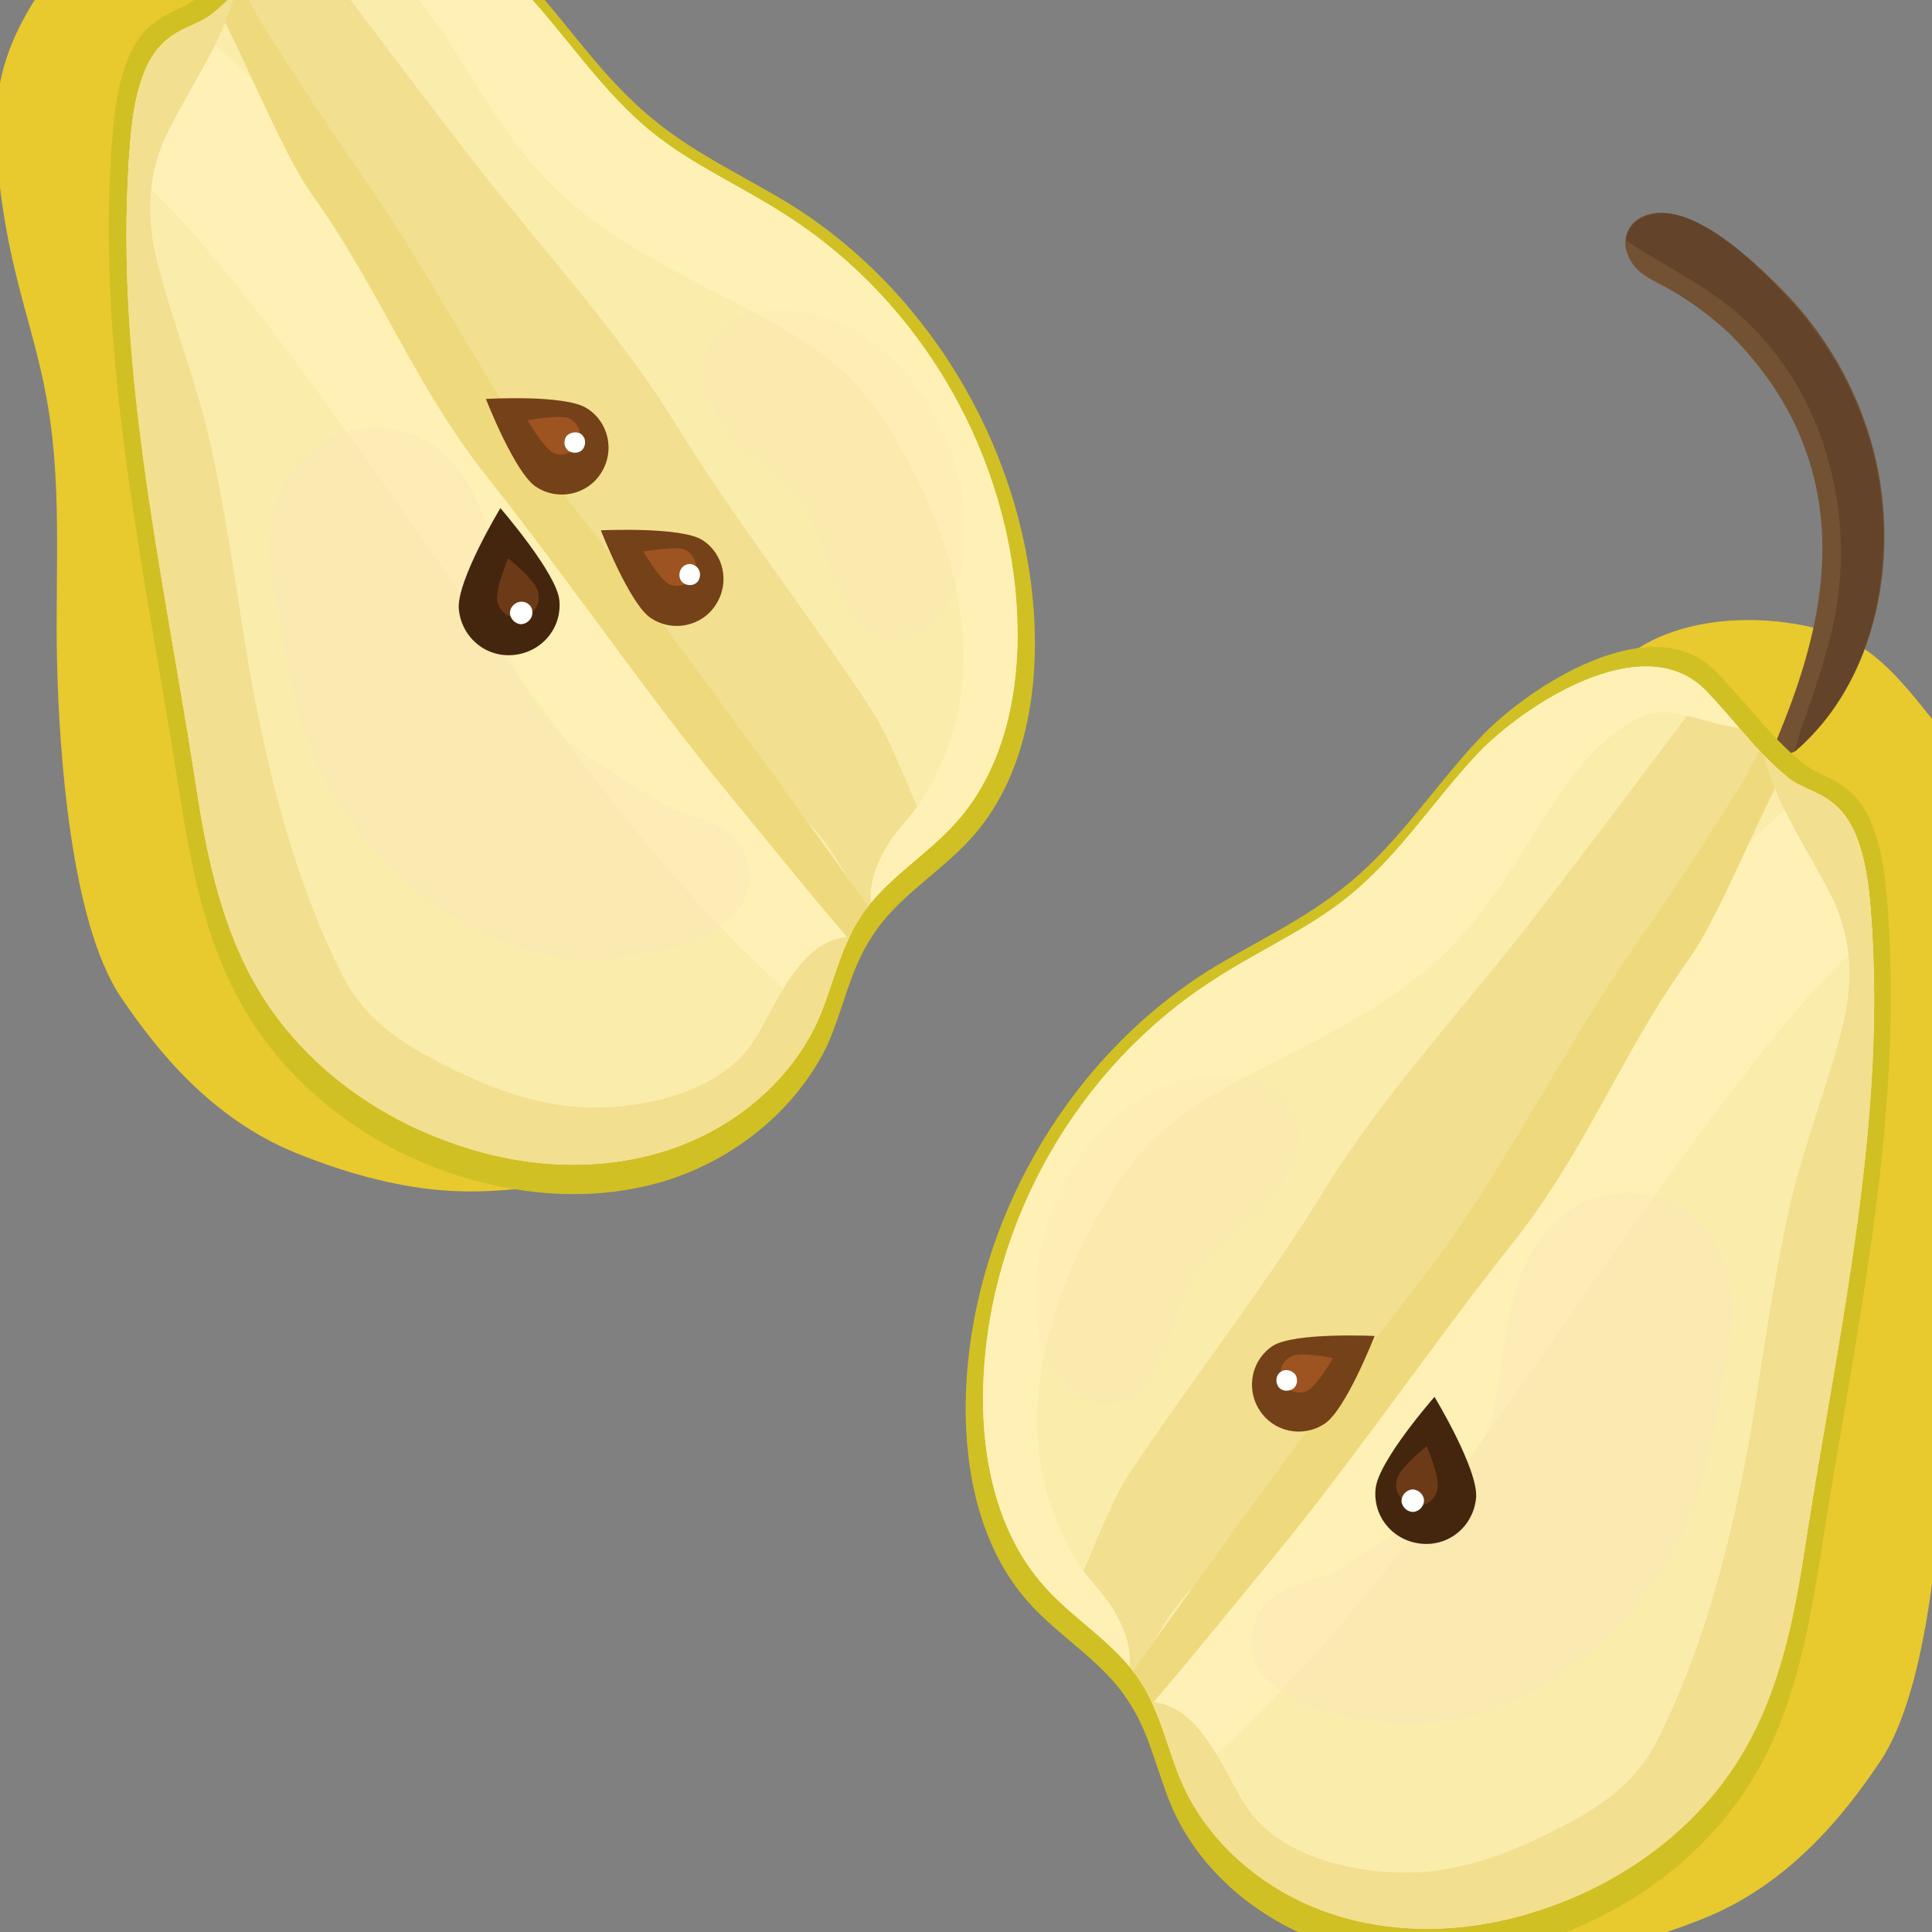 <?xml version="1.0" encoding="utf-8"?>
<!-- Generator: Adobe Illustrator 25.2.1, SVG Export Plug-In . SVG Version: 6.00 Build 0)  -->
<svg version="1.1" id="Layer_2" xmlns="http://www.w3.org/2000/svg" xmlns:xlink="http://www.w3.org/1999/xlink" x="0px" y="0px"
	 viewBox="0 0 200 200" style="enable-background:new 0 0 200 200;" xml:space="preserve">
<rect x="0" y="0" width="200" height="200" fill="#808080" stroke="none"/>
<style type="text/css">
	.st0{fill:#E8C92E;}
	.st1{fill:#735233;}
	.st2{fill:#D1C024;}
	.st3{fill:#FAECAB;}
	.st4{fill:#63442A;}
	.st5{clip-path:url(#SVGID_4_);}
	.st6{fill:#FFF1B6;}
	.st7{fill:#F2DF8F;}
	.st8{fill:#EFD97D;}
	.st9{opacity:0.39;}
	.st10{fill:#FBE5B6;}
	.st11{opacity:0.26;}
	.st12{fill:#44260E;}
	.st13{fill:#6D3A17;}
	.st14{fill:#FFFFFF;}
	.st15{fill:#754118;}
	.st16{fill:#9E5421;}
	.st17{clip-path:url(#SVGID_8_);}
</style>
<path class="st0" d="M153.5,202.3c2.9,0.1,10.1,1.5,23.1-3.8c8.5-3.5,14.1-10.3,18-16.1c5.2-7.7,6.4-25.6,6.6-34.9
	c0.2-9.3-0.6-18.6,1.2-27.7c0.8-4.3,2.2-8.5,3.2-12.8c0.9-3.7,1.4-7.6,1.7-11.4c0.2-2.9,0.2-5.9-0.5-8.7c-1.2-5.1-4.4-9.5-7.7-13.6
	c-2.1-2.6-4.3-5.2-7.2-6.8c-5-2.7-16.8-4-23.7,1.6c-4.4,3.5-0.7,7.3-3.4,12.2c-9.1,16.2-11.7,35.1-17.9,52.7
	c-3.1,8.8-7.1,17.4-9.5,26.4c-2.4,9.1-3.1,18.9,0.5,27.6c1.2,2.9-2.5,9.5,0.2,11.2C141.1,200.1,150.1,202.2,153.5,202.3z"/>
<g>
	<path class="st1" d="M185.9,77.7c9.2-7.9,11.1-22.3,7.4-33.3c-1.8-5.5-4.9-10.5-9-14.6c-3-3-10.1-9.8-14.6-7.2
		c-1.1,0.6-1.6,1.9-1.4,3.1c0.6,2.6,2.7,3.2,4.8,4.4c2.2,1.3,4.2,2.8,6,4.5c3.3,3.3,6.1,7.3,7.7,11.7c3.8,10.2,1.2,20.5-2.8,30.1
		C183.6,77.7,185.1,78.4,185.9,77.7L185.9,77.7z"/>
</g>
<g>
	<defs>
		<path id="SVGID_1_" d="M153.5,202.3c2.9,0.1,10.1,1.5,23.1-3.8c8.5-3.5,14.1-10.3,18-16.1c5.2-7.7,6.4-25.6,6.6-34.9
			c0.2-9.3-0.6-18.6,1.2-27.7c0.8-4.3,2.2-8.5,3.2-12.8c0.9-3.7,1.4-7.6,1.7-11.4c0.2-2.9,0.2-5.9-0.5-8.7
			c-1.2-5.1-4.4-9.5-7.7-13.6c-2.1-2.6-4.3-5.2-7.2-6.8c-5-2.7-16.8-4-23.7,1.6c-4.4,3.5-0.7,7.3-3.4,12.2
			c-9.1,16.2-11.7,35.1-17.9,52.7c-3.1,8.8-7.1,17.4-9.5,26.4c-2.4,9.1-3.1,18.9,0.5,27.6c1.2,2.9-2.5,9.5,0.2,11.2
			C141.1,200.1,150.1,202.2,153.5,202.3z"/>
	</defs>
	<clipPath id="SVGID_2_">
		<use xlink:href="#SVGID_1_"  style="overflow:visible;"/>
	</clipPath>
</g>
<path class="st2" d="M153.1,76.5c-4.7,5-8.4,10.9-13.8,15.2c-4.4,3.6-9.6,5.9-14.4,8.9c-14.6,9.3-24.2,26.1-24.9,43.4
	c-0.3,7.8,1.3,16.1,6.5,21.9c3.2,3.6,7.7,6.1,10.3,10.2c2.3,3.4,3,7.6,4.7,11.4c3.1,6.7,9.4,11.7,16.5,13.9
	c7.1,2.2,14.8,1.7,21.9-0.6c9.2-3,17.5-9.3,22.2-17.8c3.8-6.8,5.2-14.6,6.4-22.2c3.5-22.6,8.8-45.4,6.8-68.2
	c-1.1-12.4-5.8-11.2-8.8-13.7c-3.4-2.8-5.8-6.3-8.9-9.4C171,62.7,158,71.2,153.1,76.5z"/>
<path class="st3" d="M152.9,78.1c-4.5,4.8-8.1,10.5-13.3,14.7c-4.2,3.4-9.3,5.6-13.9,8.6c-14.1,9-23.3,25.1-23.9,41.7
	c-0.3,7.5,1.3,15.5,6.3,21.1c3.1,3.5,7.4,5.9,9.9,9.8c2.2,3.3,2.9,7.3,4.5,10.9c3,6.5,9.1,11.3,15.9,13.4c6.8,2.1,14.3,1.7,21.1-0.6
	c8.9-2.9,16.9-8.9,21.4-17.1c3.6-6.5,5-14,6.1-21.4c3.4-21.7,8.5-43.7,6.6-65.6c-1-12-5.6-10.8-8.5-13.1c-3.3-2.7-5.6-6-8.6-9.1
	C170,64.9,157.6,73.1,152.9,78.1z"/>
<path class="st4" d="M169.7,22.7c-0.8,0.5-1.3,1.3-1.4,2.2c4.1,2.7,8.7,4.8,12.3,8.2c4.3,4,7.2,9.1,8.7,14.7
	c1.6,5.8,1.7,11.7,0.3,17.6c-0.7,3-1.7,5.9-2.7,8.8c-0.5,1.2-0.8,2.4-1.1,3.6c0,0,0,0,0,0c9.2-7.9,11.1-22.3,7.4-33.3
	c-1.8-5.5-4.9-10.5-9-14.6C181.3,26.8,174.3,20,169.7,22.7z"/>
<g>
	<defs>
		<path id="SVGID_3_" d="M152.9,78.1c-4.5,4.8-8.1,10.5-13.3,14.7c-4.2,3.4-9.3,5.6-13.9,8.6c-14.1,9-23.3,25.1-23.9,41.7
			c-0.3,7.5,1.3,15.5,6.3,21.1c3.1,3.5,7.4,5.9,9.9,9.8c2.2,3.3,2.9,7.3,4.5,10.9c3,6.5,9.1,11.3,15.9,13.4
			c6.8,2.1,14.3,1.7,21.1-0.6c8.9-2.9,16.9-8.9,21.4-17.1c3.6-6.5,5-14,6.1-21.4c3.4-21.7,8.5-43.7,6.6-65.6
			c-1-12-5.6-10.8-8.5-13.1c-3.3-2.7-5.6-6-8.6-9.1C170,64.9,157.6,73.1,152.9,78.1z"/>
	</defs>
	<clipPath id="SVGID_4_">
		<use xlink:href="#SVGID_3_"  style="overflow:visible;"/>
	</clipPath>
	<g class="st5">
		<path class="st6" d="M113.2,191.4c20.7-13.4,35.2-35,49.1-54.9c6.9-9.9,13.8-19.8,21.4-29.2c3.5-4.3,7.2-8.5,11.5-11.9
			c4.2-3.4,10.7-5.8,12-11.7c0.5-2.3-0.1-4.9-2.3-6.1c-6.3-3.6-12.8,0.6-17.8,4.4c-4.6,3.5-8.5,7.6-12.2,12.1
			c-8.1,9.9-15.4,20.4-22.6,31.1c-7,10.5-13.9,21.1-21,31.6c-7.2,10.6-14.5,20.9-20.1,32.5C110.6,190.5,111.8,192.3,113.2,191.4
			L113.2,191.4z"/>
	</g>
	<g class="st5">
		<path class="st7" d="M97.8,178.1c5-0.2,10.3,4.8,14.3,2c4.5-3.2,7.1-11.3,10.9-15.3c8.1-8.4,14-20.5,22.1-28.8
			c16.6-17.1,26.1-38.2,37.8-57.6c3.2-5.2,7.9-9.9,9.5-16c0.9-3.6,0.8-7,0.2-10.7c-0.4-2.7-1-6.7-2.5-8.9c-1-1.5-2.7-2.5-4.5-2
			c-5.7,1.5-7.1,8.7-8,13.7c-0.8,4.9,4.1,10.1,1.2,14c-6.6,8.9-13.3,17.8-20,26.5c-6.7,8.7-16,18.8-21.7,28.2
			c-5.8,9.5-13.9,19.9-20.1,29.2c-3.2,4.9-5.3,13.1-8.9,17.7c-3.5,4.3-9.7,1.3-11.1,6.8C96.8,177.4,97.2,178.1,97.8,178.1
			L97.8,178.1z"/>
	</g>
	<g class="st5">
		<path class="st8" d="M107.4,189.2c9-8.8,16.6-18.5,24.6-28.2c8-9.7,16.7-22.4,24.5-32.2c7.8-9.8,11.1-19.4,18.4-29.6
			c3.5-5,7.7-16.3,11-21.5c3.1-4.9,10.8-1.7,9.7-7.8c-0.4-2.3-3.1-2.9-5-2.1c-5.4,2.3-8,9.7-10.9,14.3c-3.4,5.4-6.9,10.7-10.5,15.9
			c-7,10-14,24-21.5,33.7c-14.9,19.2-33.7,45.8-41.4,56.9C105.8,189.1,106.9,189.7,107.4,189.2L107.4,189.2z"/>
	</g>
	<g class="st5">
		<path class="st6" d="M114.8,175.9c3.3-2.2,2.3-6.2,0.5-9.2c-1.1-1.9-2.8-3.3-3.9-5.2c-1.3-2.1-2.3-4.5-3-6.8
			c-2.8-9.8,0.4-20.2,5.2-28.8c2.3-4.2,5-7.8,9-10.6c3.8-2.7,8.1-4.7,12.3-6.9c4.4-2.3,8.7-4.7,12.6-7.9c4.1-3.3,7.2-7.7,10-12.1
			c2.9-4.6,5.5-9.5,10-12.8c1.8-1.3,3.3-2.1,5.6-1.8c2.8,0.4,5.5,1.7,8.3,1.6c1.6-0.1,2.4-1.3,2.2-2.8c-0.8-5.7-7-9.2-12.2-9.8
			c-6-0.6-11.6,1.3-16.2,5.2c-4.6,3.9-7.5,9.2-10.8,14.2c-2.6,4.1-5.7,7.3-9.8,9.9c-9.1,5.6-19.7,9-26.8,17.3
			c-7.9,9.3-13.3,22.5-12.8,34.9c0.3,6.4,1.9,13,5.5,18.3c1.7,2.6,3.9,4.7,6.3,6.6c2.1,1.7,5.8,3.3,6.8,6
			C113.7,175.9,114.3,176.3,114.8,175.9L114.8,175.9z"/>
	</g>
	<g class="st5">
		<path class="st7" d="M116.3,178.3c0.1,2.5,1.2,4.5,1.8,6.9c0.8,2.9,1.6,5.8,3.3,8.3c3.6,5.5,9.9,9.1,16.2,10.8
			c13.1,3.4,28.5-0.9,38.9-9.3c5.7-4.6,8.6-11.7,11.2-18.4c2.6-6.8,4.6-13.8,6-20.9c1.5-7.4,2.4-14.8,3.8-22.2
			c1.4-7.3,3.9-14.1,5.9-21.2c2.3-7.9,2.7-15.6-0.5-23.2c-2.7-6.5-8.3-13-15.2-15.1c-2.8-0.9-5.8,1.8-5,4.7c1.4,5,4.6,9.5,6.9,14.1
			c2.3,4.7,2.3,9.4,0.9,14.4c-1.6,6-3.9,11.8-5.3,18c-1.4,6.5-2.4,13-3.4,19.6c-1.9,12-4.8,24.6-10.3,35.5c-2.6,5-6.9,7.4-11.8,9.8
			c-5,2.4-10.2,4.1-15.9,3.7c-5.4-0.3-12-2.2-15-7.1c-2.4-3.9-4.9-10.9-10.4-10.5C117.5,176.2,116.2,177,116.3,178.3L116.3,178.3z"
			/>
	</g>
</g>
<g class="st9">
	<path class="st10" d="M131.7,174.4c2.5,2,5.1,2.9,8.2,3.4c0.6,0.1,1.2,0.2,1.8,0.3c-1.3-0.5-0.7-0.4,1.8,0.3
		c1.7,0.3,3.6,0.1,5.3-0.1c5.8-0.7,11.6-3.7,16-7.5c4.9-4.3,8.9-9.7,10.9-15.9c1.1-3.4,1.8-7,2.4-10.5c0.6-3.9,1.7-7.9,0.9-11.8
		c-1.1-5.8-6.3-10-12.3-9c-6.1,1-9.1,6.4-10.3,11.8c-0.7,3.3-1.1,6.8-1.7,10.1c-0.3,1.4-0.4,1.7-0.1,0.8c-0.2,0.7-0.5,1.4-0.7,2.1
		c-0.2,0.5-2.1,3.9-0.7,1.7c-0.7,1.1-1.4,2.2-2.2,3.2c-0.2,0.2-2.3,2.4-0.6,0.8c-1.8,1.8-3.9,3.3-6,4.7c2.6-1.9-3.8,2.4-1.8,1.2
		c-1,0.5-2,1.1-2.9,1.7c-0.9,0.5-1,0.7-0.3,0.4c-2.2,1.1-4.3,1.5-6.6,2.6C128.9,166.7,128.4,171.7,131.7,174.4L131.7,174.4z"/>
</g>
<g class="st11">
	<path class="st10" d="M117.5,144.3c3.6-2.9,3.9-9,6.5-12.8c1.2-1.7,2.8-3,4.5-4.4c0.8-0.6,1.6-1.3,2.3-2c0.7-0.7,1.3-1.5,1.9-2.3
		c0.7-2,0.9-2.5,0.8-1.5c2.2-3.4,0.4-8.4-3.6-9.5c-8.9-2.4-16.8,4.1-20.4,12c-2.9,6.4-4.4,18.3,3.8,21.5
		C114.9,145.8,116.4,145.2,117.5,144.3L117.5,144.3z"/>
</g>
<g>
	<path class="st12" d="M142.4,154.1c-0.3,2.9,1.8,5.4,4.7,5.7c2.9,0.3,5.4-1.8,5.7-4.7s-4.3-10.5-4.3-10.5S142.7,151.2,142.4,154.1z
		"/>
	<path class="st13" d="M144.6,153.2c-0.3,1.2,0.4,2.3,1.6,2.6c1.2,0.3,2.3-0.4,2.6-1.6c0.3-1.2-1.1-4.5-1.1-4.5
		S144.8,152,144.6,153.2z"/>
	<path class="st14" d="M145.1,155.2c-0.1,0.6,0.4,1.2,1,1.3c0.6,0.1,1.2-0.4,1.3-1c0.1-0.6-0.4-1.2-1-1.3
		C145.8,154.1,145.2,154.6,145.1,155.2z"/>
</g>
<g>
	<path class="st15" d="M131.8,139.3c-2.2,1.4-2.9,4.4-1.4,6.7c1.4,2.2,4.4,2.9,6.7,1.4c2.2-1.4,5.2-9.1,5.2-9.1
		S134.1,137.9,131.8,139.3z"/>
	<path class="st16" d="M133.7,140.4c-1,0.5-1.4,1.6-1,2.6c0.5,1,1.6,1.4,2.6,1c1-0.5,2.7-3.4,2.7-3.4S134.7,139.9,133.7,140.4z"/>
	<path class="st14" d="M132.6,142c-0.5,0.3-0.6,1-0.3,1.5c0.3,0.5,1,0.6,1.5,0.3c0.5-0.3,0.6-1,0.3-1.5
		C133.7,141.8,133,141.7,132.6,142z"/>
</g>
<path class="st0" d="M53.6,123.1c-2.9,0.1-10.1,1.5-23.1-3.8c-8.5-3.5-14.1-10.3-18-16.1c-5.2-7.7-6.4-25.6-6.6-34.9
	c-0.2-9.3,0.6-18.6-1.2-27.7c-0.8-4.3-2.2-8.5-3.2-12.8C0.6,24,0,20.2-0.3,16.4c-0.2-2.9-0.2-5.9,0.5-8.7C1.4,2.6,4.6-1.8,7.9-5.9
	c2.1-2.6,4.3-5.2,7.2-6.8c5-2.7,16.8-4,23.7,1.6c4.4,3.5,0.7,7.3,3.4,12.2C51.4,17.3,54,36.3,60.2,53.8c3.1,8.8,7.1,17.4,9.5,26.4
	c2.4,9.1,3.1,18.9-0.5,27.6c-1.2,2.9,2.5,9.5-0.2,11.2C66,120.9,57,123,53.6,123.1z"/>
<g>
	<defs>
		<path id="SVGID_5_" d="M53.6,123.1c-2.9,0.1-10.1,1.5-23.1-3.8c-8.5-3.5-14.1-10.3-18-16.1c-5.2-7.7-6.4-25.6-6.6-34.9
			c-0.2-9.3,0.6-18.6-1.2-27.7c-0.8-4.3-2.2-8.5-3.2-12.8C0.6,24,0,20.2-0.3,16.4c-0.2-2.9-0.2-5.9,0.5-8.7C1.4,2.6,4.6-1.8,7.9-5.9
			c2.1-2.6,4.3-5.2,7.2-6.8c5-2.7,16.8-4,23.7,1.6c4.4,3.5,0.7,7.3,3.4,12.2C51.4,17.3,54,36.3,60.2,53.8c3.1,8.8,7.1,17.4,9.5,26.4
			c2.4,9.1,3.1,18.9-0.5,27.6c-1.2,2.9,2.5,9.5-0.2,11.2C66,120.9,57,123,53.6,123.1z"/>
	</defs>
	<clipPath id="SVGID_6_">
		<use xlink:href="#SVGID_5_"  style="overflow:visible;"/>
	</clipPath>
</g>
<path class="st2" d="M54-2.7c4.7,5,8.4,10.9,13.8,15.2c4.4,3.6,9.6,5.9,14.4,8.9c14.6,9.3,24.2,26.1,24.9,43.4
	c0.3,7.8-1.3,16.1-6.5,21.9c-3.2,3.6-7.7,6.1-10.3,10.2c-2.3,3.4-3,7.6-4.7,11.4C82.3,115,76,120,69,122.2
	c-7.1,2.2-14.8,1.7-21.9-0.6c-9.2-3-17.5-9.3-22.2-17.8c-3.8-6.8-5.2-14.6-6.4-22.2C15,59,9.7,36.2,11.7,13.4
	c1.1-12.4,5.8-11.2,8.8-13.7c3.4-2.8,5.8-6.3,8.9-9.4C36.1-16.5,49.1-7.9,54-2.7z"/>
<path class="st3" d="M54.2-1c4.5,4.8,8.1,10.5,13.3,14.7c4.2,3.4,9.3,5.6,13.9,8.6c14.1,9,23.3,25.1,23.9,41.7
	c0.3,7.5-1.3,15.5-6.3,21.1c-3.1,3.5-7.4,5.9-9.9,9.8c-2.2,3.3-2.9,7.3-4.5,10.9c-3,6.5-9.1,11.3-15.9,13.4
	c-6.8,2.1-14.3,1.7-21.1-0.6c-8.9-2.9-16.9-8.9-21.4-17.1c-3.6-6.5-5-14-6.1-21.4c-3.4-21.7-8.5-43.7-6.6-65.6
	c1-12,5.6-10.8,8.5-13.1c3.3-2.7,5.6-6,8.6-9.1C37.1-14.3,49.5-6.1,54.2-1z"/>
<g>
	<defs>
		<path id="SVGID_7_" d="M54.2-1c4.5,4.8,8.1,10.5,13.3,14.7c4.2,3.4,9.3,5.6,13.9,8.6c14.1,9,23.3,25.1,23.9,41.7
			c0.3,7.5-1.3,15.5-6.3,21.1c-3.1,3.5-7.4,5.9-9.9,9.8c-2.2,3.3-2.9,7.3-4.5,10.9c-3,6.5-9.1,11.3-15.9,13.4
			c-6.8,2.1-14.3,1.7-21.1-0.6c-8.9-2.9-16.9-8.9-21.4-17.1c-3.6-6.5-5-14-6.1-21.4c-3.4-21.7-8.5-43.7-6.6-65.6
			c1-12,5.6-10.8,8.5-13.1c3.3-2.7,5.6-6,8.6-9.1C37.1-14.3,49.5-6.1,54.2-1z"/>
	</defs>
	<clipPath id="SVGID_8_">
		<use xlink:href="#SVGID_7_"  style="overflow:visible;"/>
	</clipPath>
	<g class="st17">
		<path class="st6" d="M93.9,112.2c-20.7-13.4-35.2-35-49.1-54.9C37.9,47.5,31,37.5,23.4,28.2c-3.5-4.3-7.2-8.5-11.5-11.9
			c-4.2-3.4-10.7-5.8-12-11.7C-0.6,2.3,0-0.3,2.2-1.5C8.5-5.1,15-0.9,20,2.9c4.6,3.5,8.5,7.6,12.2,12.1c8.1,9.9,15.4,20.4,22.6,31.1
			c7,10.5,13.9,21.1,21,31.6c7.2,10.6,14.5,20.9,20.1,32.5C96.5,111.4,95.3,113.1,93.9,112.2L93.9,112.2z"/>
	</g>
	<g class="st17">
		<path class="st7" d="M109.3,98.9c-5-0.2-10.3,4.8-14.3,2c-4.5-3.2-7.1-11.3-10.9-15.3c-8.1-8.4-14-20.5-22.1-28.8
			C45.4,39.6,35.9,18.6,24.2-0.8c-3.2-5.2-7.9-9.9-9.5-16c-0.9-3.6-0.8-7-0.2-10.7c0.4-2.7,1-6.7,2.5-8.9c1-1.5,2.7-2.5,4.5-2
			c5.7,1.5,7.1,8.7,8,13.7c0.8,4.9-4.1,10.1-1.2,14c6.6,8.9,13.3,17.8,20,26.5c6.7,8.7,16,18.8,21.7,28.2C75.9,53.6,84,64,90.1,73.3
			c3.2,4.9,5.3,13.1,8.9,17.7c3.5,4.3,9.7,1.3,11.1,6.8C110.3,98.3,109.9,98.9,109.3,98.9L109.3,98.9z"/>
	</g>
	<g class="st17">
		<path class="st8" d="M99.7,110c-9-8.8-16.6-18.5-24.6-28.2c-8-9.7-16.7-22.4-24.5-32.2C42.8,39.8,39.5,30.2,32.2,20
			c-3.5-5-7.7-16.3-11-21.5c-3.1-4.9-10.8-1.7-9.7-7.8c0.4-2.3,3.1-2.9,5-2.1c5.4,2.3,8,9.7,10.9,14.3c3.4,5.4,6.9,10.7,10.5,15.9
			c7,10,14,24,21.5,33.7c14.9,19.2,33.7,45.8,41.4,56.9C101.3,109.9,100.2,110.5,99.7,110L99.7,110z"/>
	</g>
	<g class="st17">
		<path class="st6" d="M92.3,96.8c-3.3-2.2-2.3-6.2-0.5-9.2c1.1-1.9,2.8-3.3,3.9-5.2c1.3-2.1,2.3-4.5,3-6.8
			c2.8-9.8-0.4-20.2-5.2-28.8c-2.3-4.2-5-7.8-9-10.6c-3.8-2.7-8.1-4.7-12.3-6.9c-4.4-2.3-8.7-4.7-12.6-7.9c-4.1-3.3-7.2-7.7-10-12.1
			c-2.9-4.6-5.5-9.5-10-12.8c-1.8-1.3-3.3-2.1-5.6-1.8c-2.8,0.4-5.5,1.7-8.3,1.6c-1.6-0.1-2.4-1.3-2.2-2.8c0.8-5.7,7-9.2,12.2-9.8
			c6-0.6,11.6,1.3,16.2,5.2c4.6,3.9,7.5,9.2,10.8,14.2c2.6,4.1,5.7,7.3,9.8,9.9c9.1,5.6,19.7,9,26.8,17.3
			c7.9,9.3,13.3,22.5,12.8,34.9c-0.3,6.4-1.9,13-5.5,18.3c-1.7,2.6-3.9,4.7-6.3,6.6c-2.1,1.7-5.8,3.3-6.8,6
			C93.4,96.7,92.9,97.1,92.3,96.8L92.3,96.8z"/>
	</g>
	<g class="st17">
		<path class="st7" d="M90.8,99.1c-0.1,2.5-1.2,4.5-1.8,6.9c-0.8,2.9-1.6,5.8-3.3,8.3c-3.6,5.5-9.9,9.1-16.2,10.8
			c-13.1,3.4-28.5-0.9-38.9-9.3c-5.7-4.6-8.6-11.7-11.2-18.4c-2.6-6.8-4.6-13.8-6-20.9c-1.5-7.4-2.4-14.8-3.8-22.2
			c-1.4-7.3-3.9-14.1-5.9-21.2C1.3,25.3,1,17.6,4.1,10C6.8,3.5,12.5-3,19.3-5.2c2.8-0.9,5.8,1.8,5,4.7c-1.4,5-4.6,9.5-6.9,14.1
			c-2.3,4.7-2.3,9.4-0.9,14.4c1.6,6,3.9,11.8,5.3,18c1.4,6.5,2.4,13,3.4,19.6c1.9,12,4.8,24.6,10.3,35.5c2.6,5,6.9,7.4,11.8,9.8
			c5,2.4,10.2,4.1,15.9,3.7c5.4-0.3,12-2.2,15-7.1c2.4-3.9,4.9-10.9,10.4-10.5C89.7,97,90.9,97.8,90.8,99.1L90.8,99.1z"/>
	</g>
</g>
<g class="st9">
	<path class="st10" d="M75.5,95.2c-2.5,2-5.1,2.9-8.2,3.4c-0.6,0.1-1.2,0.2-1.8,0.3c1.3-0.5,0.7-0.4-1.8,0.3
		c-1.7,0.3-3.6,0.1-5.3-0.1c-5.8-0.7-11.6-3.7-16-7.5c-4.9-4.3-8.9-9.7-10.9-15.9c-1.1-3.4-1.8-7-2.4-10.5
		c-0.6-3.9-1.7-7.9-0.9-11.8c1.1-5.8,6.3-10,12.3-9c6.1,1,9.1,6.4,10.3,11.8c0.7,3.3,1.1,6.8,1.7,10.1c0.3,1.4,0.4,1.7,0.1,0.8
		c0.2,0.7,0.5,1.4,0.7,2.1c0.2,0.5,2.1,3.9,0.7,1.7c0.7,1.1,1.4,2.2,2.2,3.2c0.2,0.2,2.3,2.4,0.6,0.8c1.8,1.8,3.9,3.3,6,4.7
		c-2.6-1.9,3.8,2.4,1.8,1.2c1,0.5,2,1.1,2.9,1.7c0.9,0.5,1,0.7,0.3,0.4c2.2,1.1,4.3,1.5,6.6,2.6C78.2,87.5,78.7,92.5,75.5,95.2
		L75.5,95.2z"/>
</g>
<g class="st11">
	<path class="st10" d="M89.6,65.1c-3.6-2.9-3.9-9-6.5-12.8c-1.2-1.7-2.8-3-4.5-4.4c-0.8-0.6-1.6-1.3-2.3-2c-0.7-0.7-1.3-1.5-1.9-2.3
		c-0.7-2-0.9-2.5-0.8-1.5c-2.2-3.4-0.4-8.4,3.6-9.5c8.9-2.4,16.8,4.1,20.4,12c2.9,6.4,4.4,18.3-3.8,21.5
		C92.2,66.7,90.7,66,89.6,65.1L89.6,65.1z"/>
</g>
<g>
	<path class="st12" d="M57.9,62.1c0.3,2.9-1.8,5.4-4.7,5.7c-2.9,0.3-5.4-1.8-5.7-4.7c-0.3-2.9,4.3-10.5,4.3-10.5
		S57.6,59.3,57.9,62.1z"/>
	<path class="st13" d="M55.7,61.3c0.3,1.2-0.4,2.3-1.6,2.6c-1.2,0.3-2.3-0.4-2.6-1.6c-0.3-1.2,1.1-4.5,1.1-4.5S55.5,60.1,55.7,61.3z
		"/>
	<path class="st14" d="M55.1,63.3c0.1,0.6-0.4,1.2-1,1.3c-0.6,0.1-1.2-0.4-1.3-1c-0.1-0.6,0.4-1.2,1-1.3
		C54.5,62.2,55.1,62.7,55.1,63.3z"/>
</g>
<g>
	<path class="st15" d="M72.7,55.9c2.2,1.4,2.9,4.4,1.4,6.7c-1.4,2.2-4.4,2.9-6.7,1.4c-2.2-1.4-5.2-9.1-5.2-9.1S70.5,54.5,72.7,55.9z
		"/>
	<path class="st16" d="M70.9,56.9c1,0.5,1.4,1.6,1,2.6s-1.6,1.4-2.6,1c-1-0.5-2.7-3.4-2.7-3.4S69.8,56.5,70.9,56.9z"/>
	<path class="st14" d="M72,58.6c0.5,0.3,0.6,1,0.3,1.5c-0.3,0.5-1,0.6-1.5,0.3c-0.5-0.3-0.6-1-0.3-1.5C70.8,58.4,71.5,58.2,72,58.6z
		"/>
</g>
<g>
	<path class="st15" d="M60.8,42.3c2.2,1.4,2.9,4.4,1.4,6.7c-1.4,2.2-4.4,2.9-6.7,1.4c-2.2-1.4-5.2-9.1-5.2-9.1S58.6,40.8,60.8,42.3z
		"/>
	<path class="st16" d="M58.9,43.3c1,0.5,1.4,1.6,1,2.6c-0.5,1-1.6,1.4-2.6,1c-1-0.5-2.7-3.4-2.7-3.4S57.9,42.9,58.9,43.3z"/>
	<path class="st14" d="M60.1,44.9c0.5,0.3,0.6,1,0.3,1.5c-0.3,0.5-1,0.6-1.5,0.3c-0.5-0.3-0.6-1-0.3-1.5
		C58.9,44.8,59.6,44.6,60.1,44.9z"/>
</g>
</svg>
